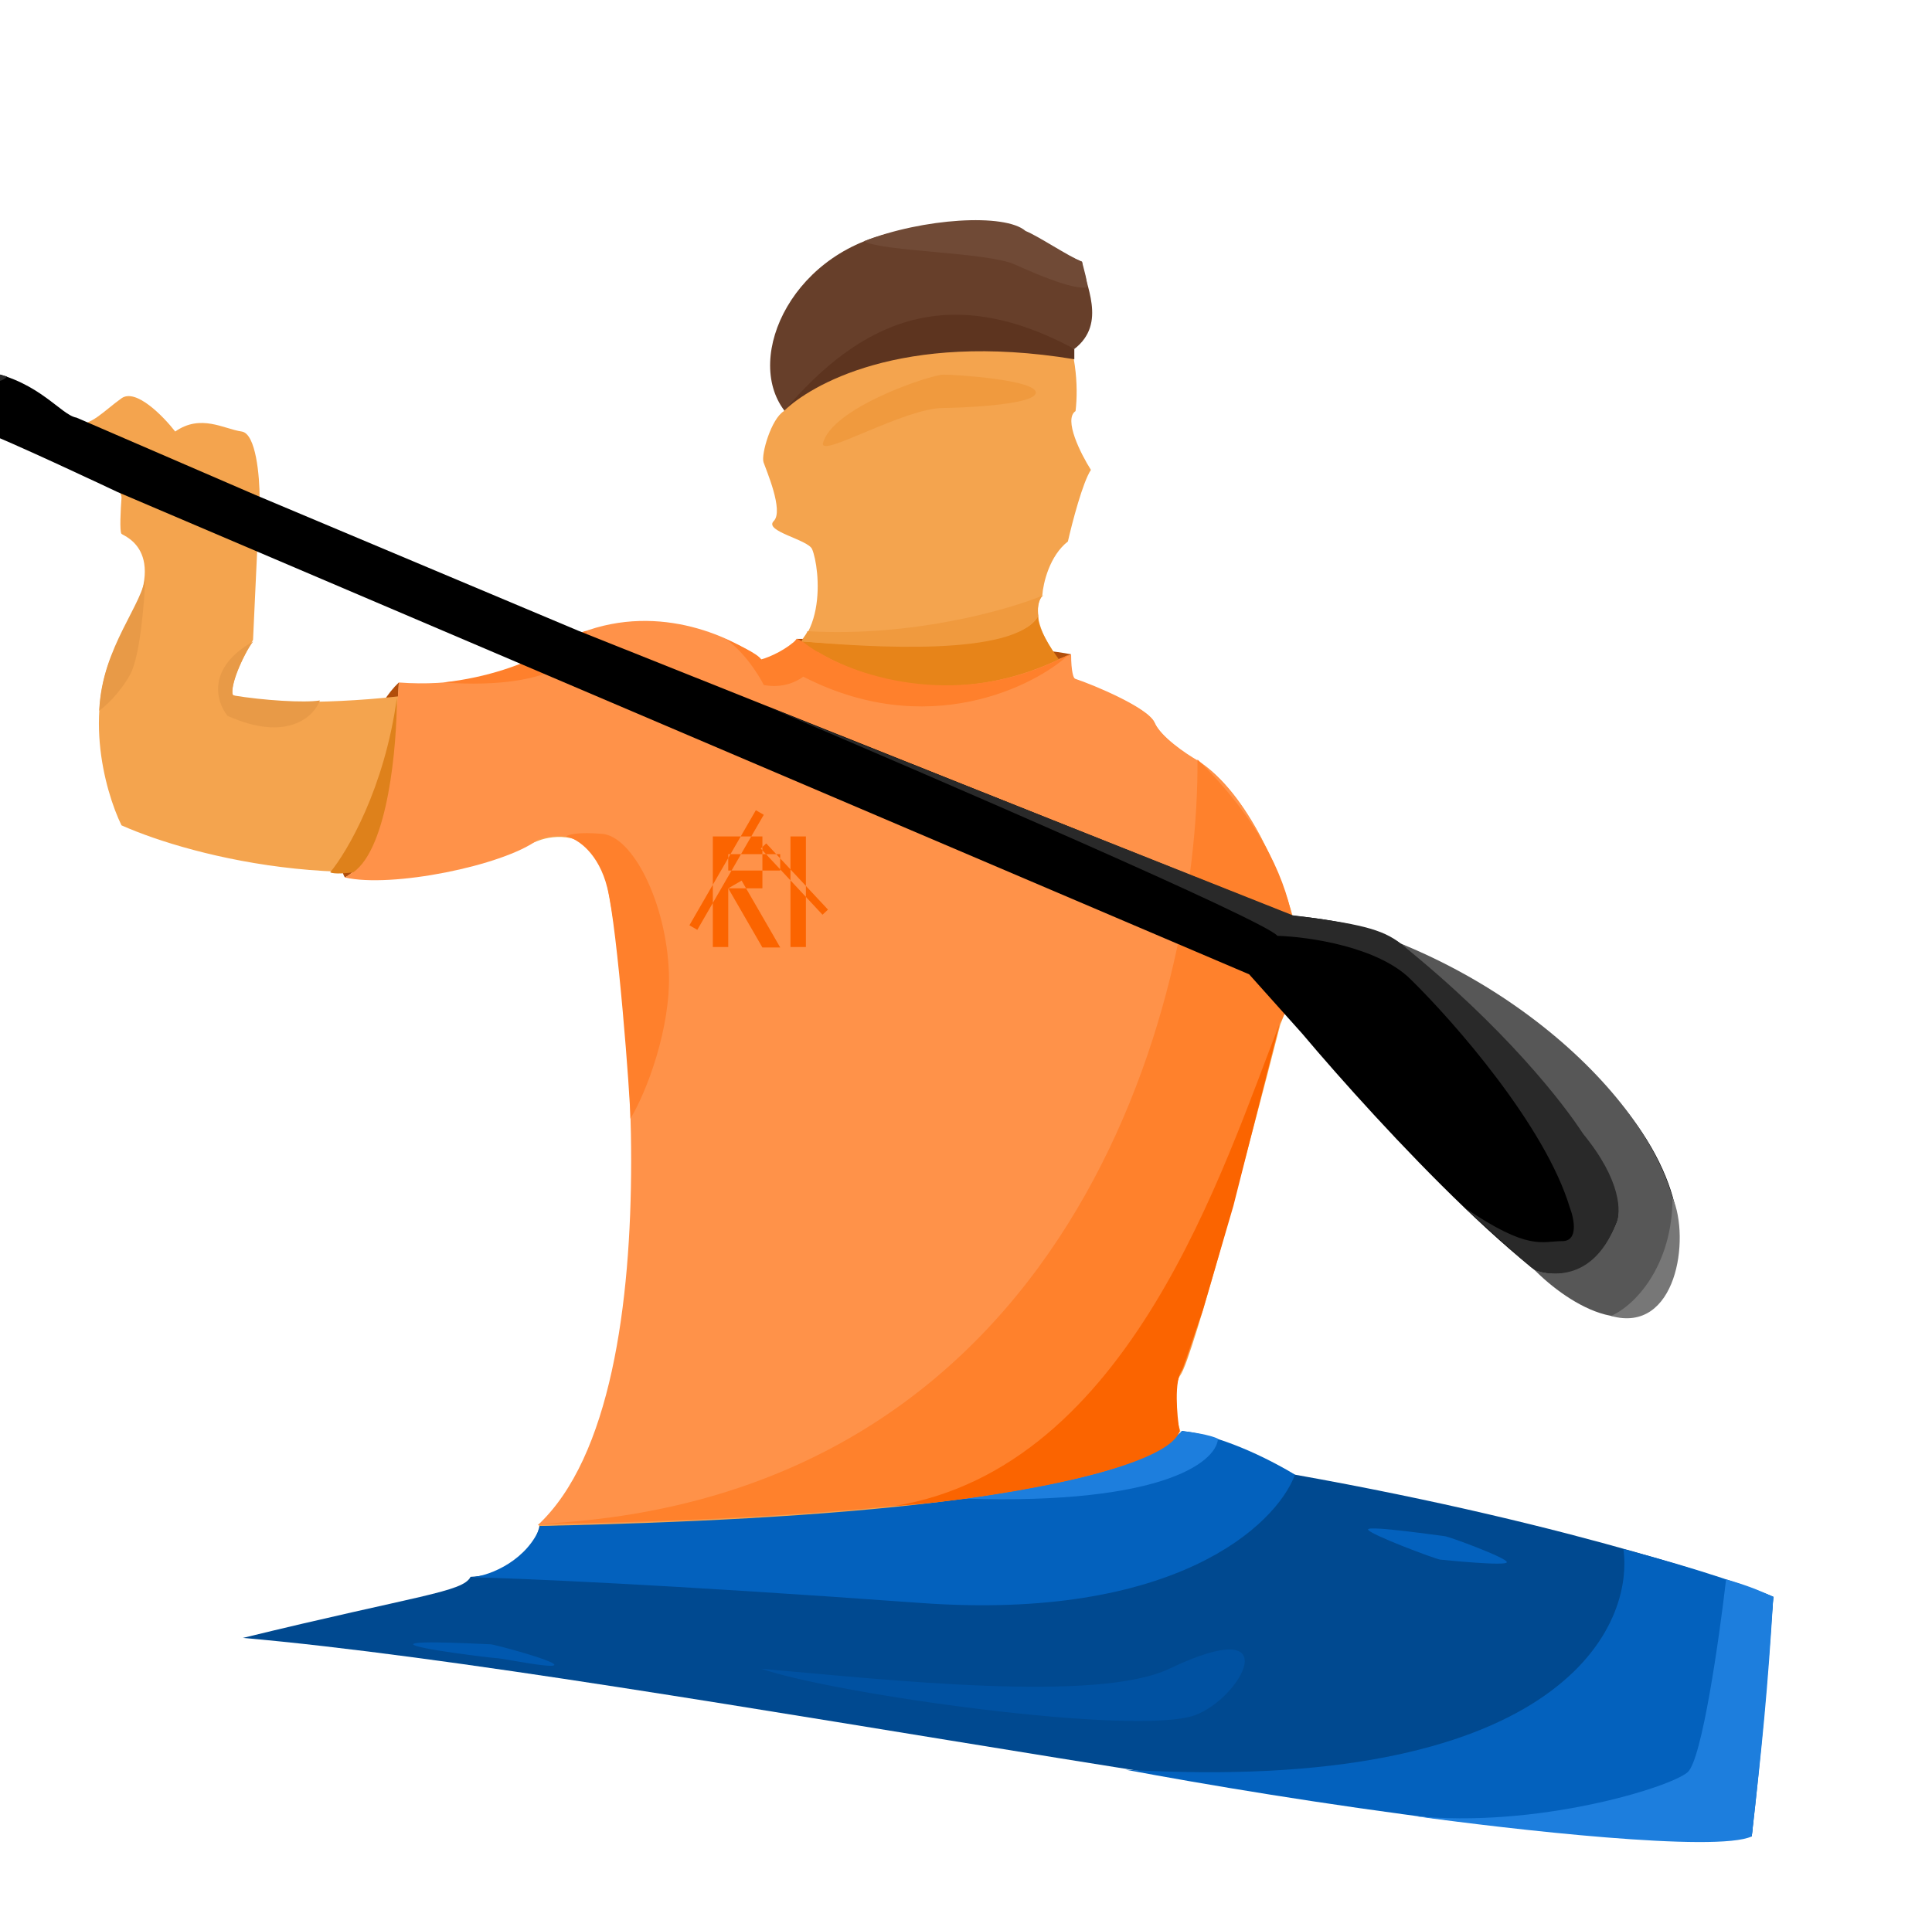 <svg width="207" height="205" viewBox="0 0 207 205" fill="none" xmlns="http://www.w3.org/2000/svg">
<g clip-path="url(#clip0_1278_4)">
<path d="M187.687 196.803C161.817 198.996 69.693 179.367 26.027 175.531C44.882 170.927 49.595 170.629 50.418 168.985C55.46 168.765 57.452 165.239 57.817 163.504C79.134 163.012 122.736 160.295 126.604 153.364C131.208 154.021 136.561 156.744 138.662 158.023C169.446 163.504 187.899 170.232 190 171.146L187.687 196.803Z" fill="#004990"/>
<path d="M187.687 196.803C173.831 198.563 137.191 192.771 120.604 189.655C166.133 192.294 175.132 174.992 173.941 166.011C182.299 168.21 188.164 170.3 189.997 171.124C189.117 184.101 188.054 193.687 187.687 196.803Z" fill="#0361BD"/>
<path d="M187.687 196.803C183.948 198.563 161.935 196.07 151.396 194.604C164.593 195.978 178.889 191.579 180.814 189.93C182.354 188.61 184.205 175.578 184.938 169.255C187.962 170.135 188.897 170.666 189.997 171.124C189.395 181.186 188.809 186.911 187.687 196.803Z" fill="#1D7EDD"/>
<path d="M138.749 158.038C134.35 155.398 129.677 153.639 126.652 153.364C122.473 160.182 79.089 162.986 57.919 163.536C56.544 167.11 52.695 168.852 50.496 169.035C55.17 169.127 71.336 169.805 98.609 171.784C125.882 173.764 136.733 163.445 138.749 158.038Z" fill="#0361BD"/>
<path d="M126.652 153.364C121.429 158.038 109.515 159.412 101.084 160.512C124.178 161.612 130.318 156.755 130.501 154.189C129.622 153.749 127.569 153.455 126.652 153.364Z" fill="#1D7EDD"/>
<path d="M161.451 167.418C161.411 167.872 154.754 167.181 154.3 167.141C153.846 167.101 146.539 164.363 146.579 163.909C146.619 163.455 154.342 164.588 154.796 164.628C155.249 164.667 161.491 166.964 161.451 167.418Z" fill="#0361BD"/>
<path d="M59.396 178.415C59.396 178.87 53.745 177.708 53.289 177.708C52.834 177.708 44.275 176.671 44.275 176.215C44.275 175.76 52.067 176.215 52.523 176.215C52.978 176.215 59.396 177.959 59.396 178.415Z" fill="#0058AF"/>
<path d="M125.278 178.836C117.579 182.507 95.127 180.028 81.563 178.836C89.536 181.586 121.703 186.095 128.027 183.814C132.976 182.03 138.149 172.699 125.278 178.836Z" fill="#0051A1"/>
<path d="M36.956 94.036C39.705 92.661 42.29 86.558 42.73 73.141C38.056 77.54 35.306 91.561 36.956 94.036Z" fill="#B14E0B"/>
<path d="M114.762 70.117C110.088 73.416 96.341 77.54 85.344 68.467C92.126 68.467 107.504 68.797 114.762 70.117Z" fill="#B14E0B"/>
<path d="M126.476 147.371C125.379 148.906 126.019 152.03 126.476 153.401C118.939 160.682 88.147 162.882 57.688 163.54C73.309 149.016 66.458 97.494 64.54 92.835C63.005 89.108 59.333 89.455 57.688 90.094C40.149 96.891 20.6 91.83 13.018 88.45C11.191 84.705 8.633 75.405 13.018 68.17C18.499 59.127 13.292 57.482 13.018 57.208C12.799 56.989 12.927 54.559 13.018 53.371C13.093 52.185 9.791 49.885 8.085 48.51C6.72 47.41 7.516 45.994 8.085 45.424C9.729 45.698 11.1 44.054 13.018 42.684C14.553 41.587 17.494 44.602 18.773 46.246C21.514 44.328 23.98 45.972 25.898 46.246C27.433 46.465 27.817 51.088 27.817 53.371L27.111 68.58C26.287 69.955 24.692 73.034 24.912 74.354C25.187 76.003 55.519 76.01 62.347 67.896C70.898 64.608 78.882 68.536 81.805 70.911C88.93 70.089 87.834 60.771 87.012 58.853C86.567 57.814 81.805 56.934 82.901 55.838C83.998 54.742 82.079 50.357 81.805 49.535C81.531 48.713 82.627 44.876 83.998 44.054C83.998 36.654 87.56 25.144 102.359 26.514C114.198 27.611 115.879 38.664 115.239 44.054C113.924 44.931 115.788 48.621 116.884 50.357C116.007 51.672 114.874 56.021 114.417 58.03C112.444 59.565 111.768 62.507 111.677 63.785C109.923 66.416 113.321 70.911 115.239 72.829C117.797 73.743 123.077 75.953 123.735 77.488C124.393 79.023 127.115 80.868 128.394 81.599C133.875 85.107 137.438 94.205 138.534 98.316C139.63 102.31 138.077 107.654 137.164 109.826C134.149 121.611 127.846 145.453 126.476 147.371Z" fill="#F4A44E"/>
<path d="M126.407 147.276C125.311 148.811 125.951 151.935 126.407 153.305C118.871 160.587 88.078 162.786 57.62 163.445C73.241 148.92 66.39 97.398 64.472 92.74C62.937 89.012 59.265 89.359 57.62 89.999C53.893 92.784 41.925 95.196 36.956 94.036C41.135 91.843 42.363 79.436 42.73 73.141C54.387 74.021 61.17 68.358 62.279 67.801C70.83 64.512 78.814 68.44 81.737 70.815C82.87 70.391 83.695 70.815 85.344 68.467C89.442 70.673 94.428 73.043 99.366 73.141C107.35 73.299 114.762 70.117 114.762 70.117C114.762 72.041 115.037 72.689 115.171 72.734C117.236 73.416 123.009 75.858 123.667 77.393C124.325 78.927 127.047 80.772 128.326 81.503C133.807 85.011 137.369 94.11 138.466 98.221C139.562 102.214 138.009 107.558 137.095 109.731C134.081 121.515 127.778 145.358 126.407 147.276Z" fill="#FF9249"/>
<path d="M126.377 153.421C121.319 160.899 81.013 163.044 57.644 163.319C114.61 160.679 128.485 107.599 128.302 81.389C140.949 93.761 139.849 105.033 137.1 109.707C134.075 121.346 127.752 145.063 126.652 146.823C125.553 148.582 126.011 151.955 126.377 153.421Z" fill="#FF812C"/>
<path d="M71.666 104.208C71.886 110.147 69.283 117.038 67.542 119.879C67.542 117.68 66.167 99.534 65.067 95.135C64.154 91.483 61.952 89.912 60.669 89.637C60.852 89.453 61.878 89.142 64.517 89.362C67.817 89.637 71.391 96.785 71.666 104.208Z" fill="#FF802C"/>
<path d="M81.838 73.416C85.577 74.076 87.612 71.308 88.162 69.842L85.412 68.467C84.313 69.567 82.571 70.392 81.563 70.666C81.123 70.007 78.906 69.017 77.714 68.467C79.694 69.787 81.288 72.316 81.838 73.416Z" fill="#FF802C"/>
<path d="M62.868 67.642C62.96 69.842 60.009 74.021 47.472 73.141C57.369 72.041 62.043 67.367 62.868 67.642Z" fill="#FF802C"/>
<path d="M126.377 153.421C124.728 157.82 103.741 160.936 95.86 161.394C121.154 157.215 131.051 125.103 137.1 109.707L132.151 129.227L128.852 140.499L126.652 146.823C125.772 147.923 126.102 151.68 126.377 153.421Z" fill="#FB6400"/>
<path fill-rule="evenodd" clip-rule="evenodd" d="M73.865 99.161L76.373 94.817V96.772L74.712 99.65L73.865 99.161ZM78.027 93.907L76.373 96.772V101.491H78.027V95.2H78.027L81.689 101.542H83.599L79.937 95.2H81.686V95.2H83.591V95.2H81.686V93.295H83.591V93.166L84.694 94.349V101.491H86.347V96.122L88.125 98.028L88.712 97.481L86.347 94.946V89.637H84.694V93.173L83.591 91.99V91.541H83.591V89.637H83.591V91.541H83.172L82.097 90.388L81.686 90.772V89.637H80.493L81.831 87.319L80.984 86.83L79.364 89.637H78.027V91.541H78.264L78.027 91.952V89.637H76.373V94.817L78.027 91.952V93.295H78.027V93.907ZM78.027 93.907V93.295H78.38L78.027 93.907ZM79.393 91.541L78.38 93.295H81.686V91.541H82.076L83.591 93.166V91.99L83.172 91.541H82.076L81.686 91.124V90.772L81.511 90.935L81.686 91.124V91.541H79.393ZM79.393 91.541L80.493 89.637H79.364L78.264 91.541H79.393ZM78.027 93.907L78.027 93.907V95.2H78.027V93.907ZM84.694 93.173V94.349L86.347 96.122V94.946L84.694 93.173ZM79.937 95.2L79.46 94.373L78.027 95.2L78.027 95.2H79.937Z" fill="#FB6400"/>
<path d="M113.455 70.666C100.919 76.605 89.903 71.858 85.962 68.742C100.534 69.842 109.698 69.017 111.256 65.993C111.036 67.092 112.631 69.567 113.455 70.666Z" fill="#E78419"/>
<path d="M114.555 70.117C103.118 76.275 91.828 72.499 87.612 69.842L85.687 72.316C99.324 79.574 111.073 73.416 114.555 70.117Z" fill="#FF802C"/>
<path d="M37.849 93.486C41.588 90.847 42.523 79.923 42.523 74.79C41.203 84.468 37.208 91.287 35.375 93.486C35.815 93.706 37.208 93.578 37.849 93.486Z" fill="#DE811B"/>
<path d="M111.256 65.993C108.782 70.392 93.385 69.383 85.962 68.742C85.687 68.742 86.42 68.009 86.512 67.642C97.729 68.302 108.048 65.351 111.806 63.793C111.146 64.233 111.164 65.443 111.256 65.993Z" fill="#F09A3E"/>
<path d="M96.684 24.753C85.027 26.512 79.639 38.224 84.038 43.998C99.709 28.052 107.774 35.2 115.105 37.4C118.679 34.65 116.205 30.435 115.93 28.052C106.857 24.203 111.256 22.553 96.684 24.753Z" fill="#673F2A"/>
<path d="M115.105 38.499C96.41 35.419 86.695 41.432 84.038 43.998C92.011 34.65 101.358 29.976 115.105 37.399V38.499Z" fill="#5D341F"/>
<path d="M115.93 28.052C116.205 29.152 116.48 29.977 116.48 30.802C115.215 31.032 112.091 29.869 108.782 28.366C105.762 26.994 94.616 26.99 92.561 25.853C98.884 23.378 107.682 22.828 109.881 24.753C111.256 25.303 114.372 27.411 115.93 28.052Z" fill="#704A36"/>
<path d="M110.981 42.074C110.981 43.44 102.45 43.723 101.084 43.723C96.96 43.723 88.162 48.939 88.162 47.572C88.987 43.723 99.717 40.149 101.084 40.149C102.45 40.149 110.981 40.707 110.981 42.074Z" fill="#F09A3E"/>
<path d="M24.927 74.516C24.652 73.416 26.027 70.208 27.127 68.742C22.068 71.601 23.186 75.249 24.377 76.715C30.756 79.574 33.633 76.807 34.275 75.065C32.625 75.34 28.226 75.065 24.927 74.516Z" fill="#E89A47"/>
<path d="M13.93 72.316C15.03 70.337 15.488 64.343 15.579 61.594C15.479 64.618 10.906 69.292 10.631 76.165C11.272 75.707 12.83 74.296 13.93 72.316Z" fill="#E89A47"/>
<path d="M173.337 141.014C166.299 140.574 147.86 120.669 139.52 110.771L133.837 104.416L12.591 52.729C12.591 52.729 1.046 47.262 -2.62 45.887C-30.663 46.712 -52.108 35.715 -61.73 29.116C-69.429 23.837 -68.054 16.469 -66.404 13.445C-32.038 -10.474 -10.043 32.415 -1.245 39.839C4.253 40.938 6.543 44.481 8.192 44.756L27.348 53.035L61.989 67.607L138.42 98.124C147.493 98.949 150.058 101.117 150.058 101.117C187.998 119.813 182.135 141.564 173.337 141.014Z" fill="black"/>
<path d="M173.152 131.085C175.571 125.146 158.764 108.632 150.058 101.117C169.028 108.815 183.076 125.661 179.2 136.583C176.176 145.106 167.928 139.699 164.354 136.034C166.279 136.858 170.733 137.023 173.152 131.085Z" fill="#575757"/>
<path d="M172.602 141.026C175.168 139.927 179.2 135.66 179.2 128.335C181.125 132.734 179.64 143.006 172.602 141.026Z" fill="#777777"/>
<path d="M136.861 100.292C135.761 98.753 100.112 83.338 82.424 75.823L138.51 98.093C145.549 98.973 148.133 99.57 150.058 101.117C161.275 110.135 167.653 118.438 169.578 121.462C173.757 126.521 173.702 129.985 173.152 131.085C170.403 138.233 164.904 136.309 164.354 136.034C163.914 135.814 159.222 131.543 156.931 129.435C163.804 134.109 165.179 133.009 167.378 133.009C169.138 133.009 168.661 130.627 168.203 129.435C165.564 120.637 155.74 109.457 151.157 104.966C147.638 101.447 140.16 100.384 136.861 100.292Z" fill="#292929"/>
<path d="M0.769 40.357C-4.729 46.132 -46.519 8.465 -60.816 29.634C-65.434 27.214 -67.139 23.128 -67.414 21.387C-63.015 18.088 -47.069 12.589 -38.271 16.438C-21.775 24.411 -5.279 37.608 -4.454 38.983C-4.125 39.532 -1.613 40.174 -1.155 39.807L0.769 40.357Z" fill="#292929"/>
</g>
<defs>
<clipPath id="clip0_1278_4">
<rect width="207" height="204.33" fill="white"/>
</clipPath>
</defs>
</svg>
